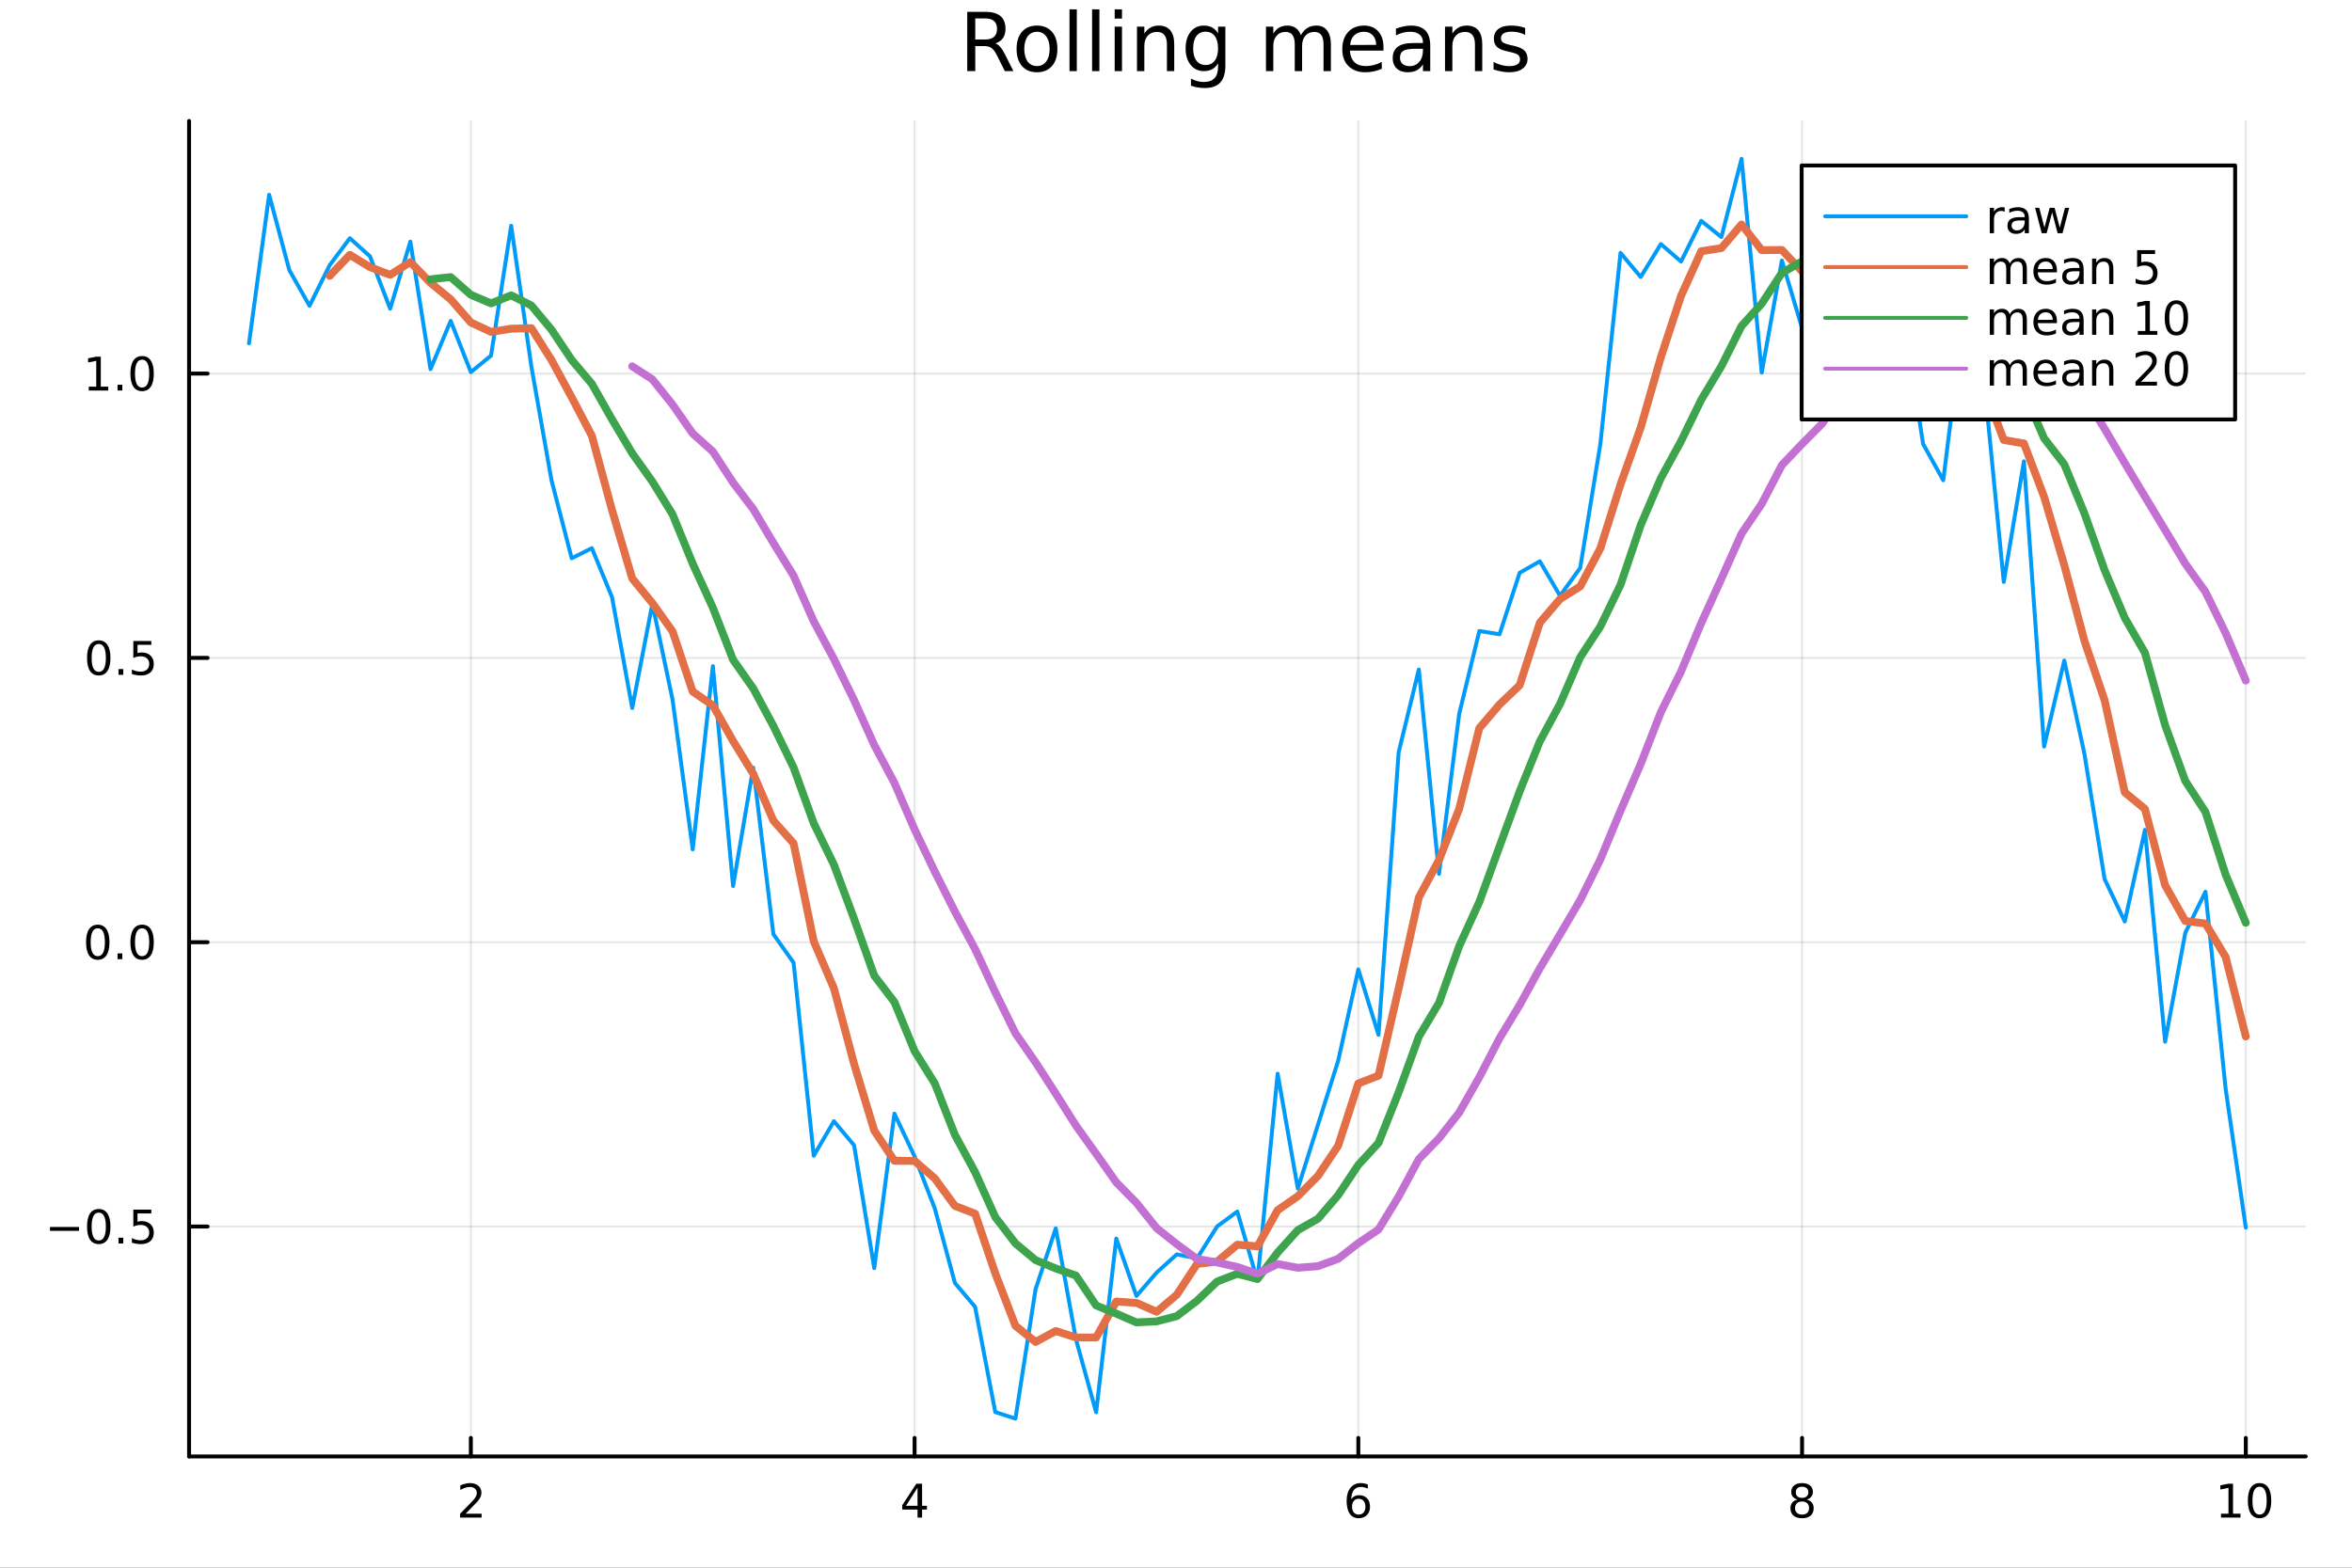 <?xml version="1.0" encoding="utf-8"?>
<svg xmlns="http://www.w3.org/2000/svg" xmlns:xlink="http://www.w3.org/1999/xlink" width="600" height="400" viewBox="0 0 2400 1600">
<rect x="0" y="0" width="2400" height="1600" fill="#333333" stroke="none"/>
<defs>
  <clipPath id="clip440">
    <rect x="0" y="0" width="2400" height="1600"/>
  </clipPath>
</defs>
<path clip-path="url(#clip440)" d="
M0 1600 L2400 1600 L2400 0 L0 0  Z
  " fill="#ffffff" fill-rule="evenodd" fill-opacity="1"/>
<defs>
  <clipPath id="clip441">
    <rect x="480" y="0" width="1681" height="1600"/>
  </clipPath>
</defs>
<path clip-path="url(#clip440)" d="
M192.941 1486.45 L2352.76 1486.45 L2352.76 123.472 L192.941 123.472  Z
  " fill="#ffffff" fill-rule="evenodd" fill-opacity="1"/>
<defs>
  <clipPath id="clip442">
    <rect x="192" y="123" width="2161" height="1364"/>
  </clipPath>
</defs>
<polyline clip-path="url(#clip442)" style="stroke:#000000; stroke-linecap:round; stroke-linejoin:round; stroke-width:2; stroke-opacity:0.1; fill:none" points="
  480.463,1486.45 480.463,123.472 
  "/>
<polyline clip-path="url(#clip442)" style="stroke:#000000; stroke-linecap:round; stroke-linejoin:round; stroke-width:2; stroke-opacity:0.1; fill:none" points="
  933.255,1486.45 933.255,123.472 
  "/>
<polyline clip-path="url(#clip442)" style="stroke:#000000; stroke-linecap:round; stroke-linejoin:round; stroke-width:2; stroke-opacity:0.1; fill:none" points="
  1386.05,1486.45 1386.05,123.472 
  "/>
<polyline clip-path="url(#clip442)" style="stroke:#000000; stroke-linecap:round; stroke-linejoin:round; stroke-width:2; stroke-opacity:0.1; fill:none" points="
  1838.84,1486.45 1838.84,123.472 
  "/>
<polyline clip-path="url(#clip442)" style="stroke:#000000; stroke-linecap:round; stroke-linejoin:round; stroke-width:2; stroke-opacity:0.1; fill:none" points="
  2291.63,1486.45 2291.63,123.472 
  "/>
<polyline clip-path="url(#clip440)" style="stroke:#000000; stroke-linecap:round; stroke-linejoin:round; stroke-width:4; stroke-opacity:1; fill:none" points="
  192.941,1486.45 2352.76,1486.45 
  "/>
<polyline clip-path="url(#clip440)" style="stroke:#000000; stroke-linecap:round; stroke-linejoin:round; stroke-width:4; stroke-opacity:1; fill:none" points="
  480.463,1486.45 480.463,1467.55 
  "/>
<polyline clip-path="url(#clip440)" style="stroke:#000000; stroke-linecap:round; stroke-linejoin:round; stroke-width:4; stroke-opacity:1; fill:none" points="
  933.255,1486.45 933.255,1467.55 
  "/>
<polyline clip-path="url(#clip440)" style="stroke:#000000; stroke-linecap:round; stroke-linejoin:round; stroke-width:4; stroke-opacity:1; fill:none" points="
  1386.05,1486.45 1386.05,1467.55 
  "/>
<polyline clip-path="url(#clip440)" style="stroke:#000000; stroke-linecap:round; stroke-linejoin:round; stroke-width:4; stroke-opacity:1; fill:none" points="
  1838.84,1486.45 1838.84,1467.55 
  "/>
<polyline clip-path="url(#clip440)" style="stroke:#000000; stroke-linecap:round; stroke-linejoin:round; stroke-width:4; stroke-opacity:1; fill:none" points="
  2291.63,1486.45 2291.63,1467.55 
  "/>
<path clip-path="url(#clip440)" d="M475.116 1544.91 L491.435 1544.91 L491.435 1548.85 L469.491 1548.85 L469.491 1544.91 Q472.153 1542.16 476.736 1537.53 Q481.343 1532.88 482.523 1531.53 Q484.769 1529.01 485.648 1527.27 Q486.551 1525.51 486.551 1523.82 Q486.551 1521.07 484.607 1519.33 Q482.685 1517.6 479.584 1517.6 Q477.385 1517.6 474.931 1518.36 Q472.5 1519.13 469.723 1520.68 L469.723 1515.95 Q472.547 1514.82 475 1514.24 Q477.454 1513.66 479.491 1513.66 Q484.861 1513.66 488.056 1516.35 Q491.25 1519.03 491.25 1523.52 Q491.25 1525.65 490.44 1527.57 Q489.653 1529.47 487.547 1532.07 Q486.968 1532.74 483.866 1535.95 Q480.764 1539.15 475.116 1544.91 Z" fill="#000000" fill-rule="evenodd" fill-opacity="1" /><path clip-path="url(#clip440)" d="M936.264 1518.36 L924.458 1536.81 L936.264 1536.81 L936.264 1518.36 M935.037 1514.29 L940.917 1514.29 L940.917 1536.81 L945.847 1536.81 L945.847 1540.7 L940.917 1540.7 L940.917 1548.85 L936.264 1548.85 L936.264 1540.7 L920.662 1540.7 L920.662 1536.19 L935.037 1514.29 Z" fill="#000000" fill-rule="evenodd" fill-opacity="1" /><path clip-path="url(#clip440)" d="M1386.45 1529.7 Q1383.3 1529.7 1381.45 1531.86 Q1379.62 1534.01 1379.62 1537.76 Q1379.62 1541.49 1381.45 1543.66 Q1383.3 1545.82 1386.45 1545.82 Q1389.6 1545.82 1391.43 1543.66 Q1393.28 1541.49 1393.28 1537.76 Q1393.28 1534.01 1391.43 1531.86 Q1389.6 1529.7 1386.45 1529.7 M1395.73 1515.05 L1395.73 1519.31 Q1393.97 1518.48 1392.17 1518.04 Q1390.39 1517.6 1388.63 1517.6 Q1384 1517.6 1381.54 1520.72 Q1379.11 1523.85 1378.77 1530.17 Q1380.13 1528.15 1382.19 1527.09 Q1384.25 1526 1386.73 1526 Q1391.94 1526 1394.95 1529.17 Q1397.98 1532.32 1397.98 1537.76 Q1397.98 1543.08 1394.83 1546.3 Q1391.68 1549.52 1386.45 1549.52 Q1380.46 1549.52 1377.28 1544.94 Q1374.11 1540.33 1374.11 1531.6 Q1374.11 1523.41 1378 1518.55 Q1381.89 1513.66 1388.44 1513.66 Q1390.2 1513.66 1391.98 1514.01 Q1393.79 1514.36 1395.73 1515.05 Z" fill="#000000" fill-rule="evenodd" fill-opacity="1" /><path clip-path="url(#clip440)" d="M1838.84 1532.44 Q1835.5 1532.44 1833.58 1534.22 Q1831.68 1536 1831.68 1539.13 Q1831.68 1542.25 1833.58 1544.03 Q1835.5 1545.82 1838.84 1545.82 Q1842.17 1545.82 1844.09 1544.03 Q1846.01 1542.23 1846.01 1539.13 Q1846.01 1536 1844.09 1534.22 Q1842.19 1532.44 1838.84 1532.44 M1834.16 1530.45 Q1831.15 1529.7 1829.46 1527.64 Q1827.8 1525.58 1827.8 1522.62 Q1827.8 1518.48 1830.74 1516.07 Q1833.7 1513.66 1838.84 1513.66 Q1844 1513.66 1846.94 1516.07 Q1849.88 1518.48 1849.88 1522.62 Q1849.88 1525.58 1848.19 1527.64 Q1846.52 1529.7 1843.54 1530.45 Q1846.92 1531.23 1848.79 1533.52 Q1850.69 1535.82 1850.69 1539.13 Q1850.69 1544.15 1847.61 1546.83 Q1844.56 1549.52 1838.84 1549.52 Q1833.12 1549.52 1830.04 1546.83 Q1826.99 1544.15 1826.99 1539.13 Q1826.99 1535.82 1828.88 1533.52 Q1830.78 1531.23 1834.16 1530.45 M1832.45 1523.06 Q1832.45 1525.75 1834.12 1527.25 Q1835.81 1528.76 1838.84 1528.76 Q1841.85 1528.76 1843.54 1527.25 Q1845.25 1525.75 1845.25 1523.06 Q1845.25 1520.38 1843.54 1518.87 Q1841.85 1517.37 1838.84 1517.37 Q1835.81 1517.37 1834.12 1518.87 Q1832.45 1520.38 1832.45 1523.06 Z" fill="#000000" fill-rule="evenodd" fill-opacity="1" /><path clip-path="url(#clip440)" d="M2266.32 1544.91 L2273.96 1544.91 L2273.96 1518.55 L2265.65 1520.21 L2265.65 1515.95 L2273.91 1514.29 L2278.59 1514.29 L2278.59 1544.91 L2286.22 1544.91 L2286.22 1548.85 L2266.32 1548.85 L2266.32 1544.91 Z" fill="#000000" fill-rule="evenodd" fill-opacity="1" /><path clip-path="url(#clip440)" d="M2305.67 1517.37 Q2302.06 1517.37 2300.23 1520.93 Q2298.42 1524.47 2298.42 1531.6 Q2298.42 1538.71 2300.23 1542.27 Q2302.06 1545.82 2305.67 1545.82 Q2309.3 1545.82 2311.11 1542.27 Q2312.94 1538.71 2312.94 1531.6 Q2312.94 1524.47 2311.11 1520.93 Q2309.3 1517.37 2305.67 1517.37 M2305.67 1513.66 Q2311.48 1513.66 2314.53 1518.27 Q2317.61 1522.85 2317.61 1531.6 Q2317.61 1540.33 2314.53 1544.94 Q2311.48 1549.52 2305.67 1549.52 Q2299.86 1549.52 2296.78 1544.94 Q2293.72 1540.33 2293.72 1531.6 Q2293.72 1522.85 2296.78 1518.27 Q2299.86 1513.66 2305.67 1513.66 Z" fill="#000000" fill-rule="evenodd" fill-opacity="1" /><polyline clip-path="url(#clip442)" style="stroke:#000000; stroke-linecap:round; stroke-linejoin:round; stroke-width:2; stroke-opacity:0.1; fill:none" points="
  192.941,1251.82 2352.76,1251.82 
  "/>
<polyline clip-path="url(#clip442)" style="stroke:#000000; stroke-linecap:round; stroke-linejoin:round; stroke-width:2; stroke-opacity:0.1; fill:none" points="
  192.941,961.642 2352.76,961.642 
  "/>
<polyline clip-path="url(#clip442)" style="stroke:#000000; stroke-linecap:round; stroke-linejoin:round; stroke-width:2; stroke-opacity:0.1; fill:none" points="
  192.941,671.465 2352.76,671.465 
  "/>
<polyline clip-path="url(#clip442)" style="stroke:#000000; stroke-linecap:round; stroke-linejoin:round; stroke-width:2; stroke-opacity:0.1; fill:none" points="
  192.941,381.289 2352.76,381.289 
  "/>
<polyline clip-path="url(#clip440)" style="stroke:#000000; stroke-linecap:round; stroke-linejoin:round; stroke-width:4; stroke-opacity:1; fill:none" points="
  192.941,1486.45 192.941,123.472 
  "/>
<polyline clip-path="url(#clip440)" style="stroke:#000000; stroke-linecap:round; stroke-linejoin:round; stroke-width:4; stroke-opacity:1; fill:none" points="
  192.941,1251.82 211.838,1251.82 
  "/>
<polyline clip-path="url(#clip440)" style="stroke:#000000; stroke-linecap:round; stroke-linejoin:round; stroke-width:4; stroke-opacity:1; fill:none" points="
  192.941,961.642 211.838,961.642 
  "/>
<polyline clip-path="url(#clip440)" style="stroke:#000000; stroke-linecap:round; stroke-linejoin:round; stroke-width:4; stroke-opacity:1; fill:none" points="
  192.941,671.465 211.838,671.465 
  "/>
<polyline clip-path="url(#clip440)" style="stroke:#000000; stroke-linecap:round; stroke-linejoin:round; stroke-width:4; stroke-opacity:1; fill:none" points="
  192.941,381.289 211.838,381.289 
  "/>
<path clip-path="url(#clip440)" d="M50.992 1252.27 L80.668 1252.27 L80.668 1256.21 L50.992 1256.21 L50.992 1252.27 Z" fill="#000000" fill-rule="evenodd" fill-opacity="1" /><path clip-path="url(#clip440)" d="M100.76 1237.62 Q97.149 1237.62 95.321 1241.18 Q93.515 1244.72 93.515 1251.85 Q93.515 1258.96 95.321 1262.52 Q97.149 1266.07 100.76 1266.07 Q104.395 1266.07 106.2 1262.52 Q108.029 1258.96 108.029 1251.85 Q108.029 1244.72 106.2 1241.18 Q104.395 1237.62 100.76 1237.62 M100.76 1233.91 Q106.571 1233.91 109.626 1238.52 Q112.705 1243.1 112.705 1251.85 Q112.705 1260.58 109.626 1265.19 Q106.571 1269.77 100.76 1269.77 Q94.95 1269.77 91.871 1265.19 Q88.816 1260.58 88.816 1251.85 Q88.816 1243.1 91.871 1238.52 Q94.95 1233.91 100.76 1233.91 Z" fill="#000000" fill-rule="evenodd" fill-opacity="1" /><path clip-path="url(#clip440)" d="M120.922 1263.22 L125.807 1263.22 L125.807 1269.1 L120.922 1269.1 L120.922 1263.22 Z" fill="#000000" fill-rule="evenodd" fill-opacity="1" /><path clip-path="url(#clip440)" d="M136.038 1234.54 L154.394 1234.54 L154.394 1238.47 L140.32 1238.47 L140.32 1246.95 Q141.339 1246.6 142.357 1246.44 Q143.376 1246.25 144.394 1246.25 Q150.181 1246.25 153.561 1249.42 Q156.941 1252.59 156.941 1258.01 Q156.941 1263.59 153.468 1266.69 Q149.996 1269.77 143.677 1269.77 Q141.501 1269.77 139.232 1269.4 Q136.987 1269.03 134.58 1268.29 L134.58 1263.59 Q136.663 1264.72 138.885 1265.28 Q141.107 1265.84 143.584 1265.84 Q147.589 1265.84 149.927 1263.73 Q152.265 1261.62 152.265 1258.01 Q152.265 1254.4 149.927 1252.29 Q147.589 1250.19 143.584 1250.19 Q141.709 1250.19 139.834 1250.6 Q137.982 1251.02 136.038 1251.9 L136.038 1234.54 Z" fill="#000000" fill-rule="evenodd" fill-opacity="1" /><path clip-path="url(#clip440)" d="M99.765 947.441 Q96.154 947.441 94.325 951.006 Q92.52 954.547 92.52 961.677 Q92.52 968.783 94.325 972.348 Q96.154 975.89 99.765 975.89 Q103.399 975.89 105.205 972.348 Q107.033 968.783 107.033 961.677 Q107.033 954.547 105.205 951.006 Q103.399 947.441 99.765 947.441 M99.765 943.737 Q105.575 943.737 108.631 948.344 Q111.709 952.927 111.709 961.677 Q111.709 970.404 108.631 975.01 Q105.575 979.593 99.765 979.593 Q93.955 979.593 90.876 975.01 Q87.821 970.404 87.821 961.677 Q87.821 952.927 90.876 948.344 Q93.955 943.737 99.765 943.737 Z" fill="#000000" fill-rule="evenodd" fill-opacity="1" /><path clip-path="url(#clip440)" d="M119.927 973.043 L124.811 973.043 L124.811 978.922 L119.927 978.922 L119.927 973.043 Z" fill="#000000" fill-rule="evenodd" fill-opacity="1" /><path clip-path="url(#clip440)" d="M144.996 947.441 Q141.385 947.441 139.556 951.006 Q137.751 954.547 137.751 961.677 Q137.751 968.783 139.556 972.348 Q141.385 975.89 144.996 975.89 Q148.63 975.89 150.436 972.348 Q152.265 968.783 152.265 961.677 Q152.265 954.547 150.436 951.006 Q148.63 947.441 144.996 947.441 M144.996 943.737 Q150.806 943.737 153.862 948.344 Q156.941 952.927 156.941 961.677 Q156.941 970.404 153.862 975.01 Q150.806 979.593 144.996 979.593 Q139.186 979.593 136.107 975.01 Q133.052 970.404 133.052 961.677 Q133.052 952.927 136.107 948.344 Q139.186 943.737 144.996 943.737 Z" fill="#000000" fill-rule="evenodd" fill-opacity="1" /><path clip-path="url(#clip440)" d="M100.76 657.264 Q97.149 657.264 95.321 660.829 Q93.515 664.37 93.515 671.5 Q93.515 678.607 95.321 682.171 Q97.149 685.713 100.76 685.713 Q104.395 685.713 106.2 682.171 Q108.029 678.607 108.029 671.5 Q108.029 664.37 106.2 660.829 Q104.395 657.264 100.76 657.264 M100.76 653.56 Q106.571 653.56 109.626 658.167 Q112.705 662.75 112.705 671.5 Q112.705 680.227 109.626 684.833 Q106.571 689.417 100.76 689.417 Q94.95 689.417 91.871 684.833 Q88.816 680.227 88.816 671.5 Q88.816 662.75 91.871 658.167 Q94.95 653.56 100.76 653.56 Z" fill="#000000" fill-rule="evenodd" fill-opacity="1" /><path clip-path="url(#clip440)" d="M120.922 682.866 L125.807 682.866 L125.807 688.745 L120.922 688.745 L120.922 682.866 Z" fill="#000000" fill-rule="evenodd" fill-opacity="1" /><path clip-path="url(#clip440)" d="M136.038 654.185 L154.394 654.185 L154.394 658.121 L140.32 658.121 L140.32 666.593 Q141.339 666.245 142.357 666.083 Q143.376 665.898 144.394 665.898 Q150.181 665.898 153.561 669.07 Q156.941 672.241 156.941 677.657 Q156.941 683.236 153.468 686.338 Q149.996 689.417 143.677 689.417 Q141.501 689.417 139.232 689.046 Q136.987 688.676 134.58 687.935 L134.58 683.236 Q136.663 684.37 138.885 684.926 Q141.107 685.481 143.584 685.481 Q147.589 685.481 149.927 683.375 Q152.265 681.269 152.265 677.657 Q152.265 674.046 149.927 671.94 Q147.589 669.833 143.584 669.833 Q141.709 669.833 139.834 670.25 Q137.982 670.667 136.038 671.546 L136.038 654.185 Z" fill="#000000" fill-rule="evenodd" fill-opacity="1" /><path clip-path="url(#clip440)" d="M90.575 394.633 L98.214 394.633 L98.214 368.268 L89.904 369.934 L89.904 365.675 L98.168 364.009 L102.844 364.009 L102.844 394.633 L110.483 394.633 L110.483 398.569 L90.575 398.569 L90.575 394.633 Z" fill="#000000" fill-rule="evenodd" fill-opacity="1" /><path clip-path="url(#clip440)" d="M119.927 392.689 L124.811 392.689 L124.811 398.569 L119.927 398.569 L119.927 392.689 Z" fill="#000000" fill-rule="evenodd" fill-opacity="1" /><path clip-path="url(#clip440)" d="M144.996 367.087 Q141.385 367.087 139.556 370.652 Q137.751 374.194 137.751 381.323 Q137.751 388.43 139.556 391.995 Q141.385 395.536 144.996 395.536 Q148.63 395.536 150.436 391.995 Q152.265 388.43 152.265 381.323 Q152.265 374.194 150.436 370.652 Q148.63 367.087 144.996 367.087 M144.996 363.384 Q150.806 363.384 153.862 367.99 Q156.941 372.573 156.941 381.323 Q156.941 390.05 153.862 394.657 Q150.806 399.24 144.996 399.24 Q139.186 399.24 136.107 394.657 Q133.052 390.05 133.052 381.323 Q133.052 372.573 136.107 367.99 Q139.186 363.384 144.996 363.384 Z" fill="#000000" fill-rule="evenodd" fill-opacity="1" /><path clip-path="url(#clip440)" d="M1015.66 44.22 Q1018.29 45.111 1020.76 48.028 Q1023.27 50.944 1025.78 56.048 L1034.09 72.576 L1025.3 72.576 L1017.56 57.061 Q1014.56 50.985 1011.73 49 Q1008.93 47.015 1004.07 47.015 L995.159 47.015 L995.159 72.576 L986.976 72.576 L986.976 12.096 L1005.45 12.096 Q1015.82 12.096 1020.92 16.43 Q1026.03 20.765 1026.03 29.515 Q1026.03 35.227 1023.35 38.994 Q1020.72 42.761 1015.66 44.22 M995.159 18.82 L995.159 40.29 L1005.45 40.29 Q1011.36 40.29 1014.36 37.576 Q1017.4 34.822 1017.4 29.515 Q1017.4 24.208 1014.36 21.535 Q1011.36 18.82 1005.45 18.82 L995.159 18.82 Z" fill="#000000" fill-rule="evenodd" fill-opacity="1" /><path clip-path="url(#clip440)" d="M1058.15 32.431 Q1052.16 32.431 1048.67 37.131 Q1045.19 41.789 1045.19 49.931 Q1045.19 58.074 1048.63 62.773 Q1052.11 67.431 1058.15 67.431 Q1064.11 67.431 1067.59 62.732 Q1071.07 58.033 1071.07 49.931 Q1071.07 41.87 1067.59 37.171 Q1064.11 32.431 1058.15 32.431 M1058.15 26.112 Q1067.87 26.112 1073.42 32.431 Q1078.97 38.751 1078.97 49.931 Q1078.97 61.071 1073.42 67.431 Q1067.87 73.751 1058.15 73.751 Q1048.39 73.751 1042.84 67.431 Q1037.33 61.071 1037.33 49.931 Q1037.33 38.751 1042.84 32.431 Q1048.39 26.112 1058.15 26.112 Z" fill="#000000" fill-rule="evenodd" fill-opacity="1" /><path clip-path="url(#clip440)" d="M1091.33 9.544 L1098.78 9.544 L1098.78 72.576 L1091.33 72.576 L1091.33 9.544 Z" fill="#000000" fill-rule="evenodd" fill-opacity="1" /><path clip-path="url(#clip440)" d="M1114.38 9.544 L1121.83 9.544 L1121.83 72.576 L1114.38 72.576 L1114.38 9.544 Z" fill="#000000" fill-rule="evenodd" fill-opacity="1" /><path clip-path="url(#clip440)" d="M1137.43 27.206 L1144.88 27.206 L1144.88 72.576 L1137.43 72.576 L1137.43 27.206 M1137.43 9.544 L1144.88 9.544 L1144.88 18.983 L1137.43 18.983 L1137.43 9.544 Z" fill="#000000" fill-rule="evenodd" fill-opacity="1" /><path clip-path="url(#clip440)" d="M1198.19 45.192 L1198.19 72.576 L1190.74 72.576 L1190.74 45.435 Q1190.74 38.994 1188.22 35.794 Q1185.71 32.594 1180.69 32.594 Q1174.65 32.594 1171.17 36.442 Q1167.69 40.29 1167.69 46.934 L1167.69 72.576 L1160.19 72.576 L1160.19 27.206 L1167.69 27.206 L1167.69 34.254 Q1170.36 30.163 1173.97 28.138 Q1177.61 26.112 1182.35 26.112 Q1190.17 26.112 1194.18 30.973 Q1198.19 35.794 1198.19 45.192 Z" fill="#000000" fill-rule="evenodd" fill-opacity="1" /><path clip-path="url(#clip440)" d="M1242.91 49.364 Q1242.91 41.263 1239.55 36.806 Q1236.23 32.35 1230.19 32.35 Q1224.2 32.35 1220.83 36.806 Q1217.51 41.263 1217.51 49.364 Q1217.51 57.426 1220.83 61.882 Q1224.2 66.338 1230.19 66.338 Q1236.23 66.338 1239.55 61.882 Q1242.91 57.426 1242.91 49.364 M1250.37 66.945 Q1250.37 78.531 1245.22 84.162 Q1240.08 89.833 1229.46 89.833 Q1225.53 89.833 1222.05 89.225 Q1218.57 88.658 1215.28 87.443 L1215.28 80.192 Q1218.57 81.974 1221.77 82.825 Q1224.97 83.675 1228.29 83.675 Q1235.62 83.675 1239.27 79.827 Q1242.91 76.019 1242.91 68.282 L1242.91 64.596 Q1240.6 68.606 1237 70.591 Q1233.39 72.576 1228.37 72.576 Q1220.02 72.576 1214.92 66.216 Q1209.82 59.856 1209.82 49.364 Q1209.82 38.832 1214.92 32.472 Q1220.02 26.112 1228.37 26.112 Q1233.39 26.112 1237 28.097 Q1240.6 30.082 1242.91 34.092 L1242.91 27.206 L1250.37 27.206 L1250.37 66.945 Z" fill="#000000" fill-rule="evenodd" fill-opacity="1" /><path clip-path="url(#clip440)" d="M1327.41 35.915 Q1330.21 30.892 1334.1 28.502 Q1337.99 26.112 1343.25 26.112 Q1350.34 26.112 1354.19 31.095 Q1358.04 36.037 1358.04 45.192 L1358.04 72.576 L1350.54 72.576 L1350.54 45.435 Q1350.54 38.913 1348.24 35.753 Q1345.93 32.594 1341.19 32.594 Q1335.39 32.594 1332.03 36.442 Q1328.67 40.29 1328.67 46.934 L1328.67 72.576 L1321.18 72.576 L1321.18 45.435 Q1321.18 38.873 1318.87 35.753 Q1316.56 32.594 1311.74 32.594 Q1306.03 32.594 1302.66 36.482 Q1299.3 40.331 1299.3 46.934 L1299.3 72.576 L1291.81 72.576 L1291.81 27.206 L1299.3 27.206 L1299.3 34.254 Q1301.85 30.082 1305.42 28.097 Q1308.98 26.112 1313.88 26.112 Q1318.83 26.112 1322.27 28.624 Q1325.75 31.135 1327.41 35.915 Z" fill="#000000" fill-rule="evenodd" fill-opacity="1" /><path clip-path="url(#clip440)" d="M1411.71 48.028 L1411.71 51.673 L1377.44 51.673 Q1377.93 59.37 1382.06 63.421 Q1386.23 67.431 1393.65 67.431 Q1397.94 67.431 1401.95 66.378 Q1406 65.325 1409.97 63.218 L1409.97 70.267 Q1405.96 71.968 1401.75 72.86 Q1397.54 73.751 1393.2 73.751 Q1382.34 73.751 1375.98 67.431 Q1369.66 61.112 1369.66 50.337 Q1369.66 39.197 1375.66 32.675 Q1381.7 26.112 1391.9 26.112 Q1401.06 26.112 1406.37 32.026 Q1411.71 37.9 1411.71 48.028 M1404.26 45.84 Q1404.18 39.723 1400.82 36.077 Q1397.49 32.431 1391.99 32.431 Q1385.75 32.431 1381.98 35.956 Q1378.25 39.48 1377.69 45.88 L1404.26 45.84 Z" fill="#000000" fill-rule="evenodd" fill-opacity="1" /><path clip-path="url(#clip440)" d="M1444.57 49.769 Q1435.53 49.769 1432.05 51.835 Q1428.57 53.901 1428.57 58.884 Q1428.57 62.854 1431.16 65.203 Q1433.79 67.512 1438.29 67.512 Q1444.49 67.512 1448.21 63.137 Q1451.98 58.722 1451.98 51.43 L1451.98 49.769 L1444.57 49.769 M1459.43 46.691 L1459.43 72.576 L1451.98 72.576 L1451.98 65.689 Q1449.43 69.821 1445.62 71.806 Q1441.81 73.751 1436.3 73.751 Q1429.33 73.751 1425.2 69.862 Q1421.11 65.933 1421.11 59.37 Q1421.11 51.714 1426.22 47.825 Q1431.36 43.936 1441.53 43.936 L1451.98 43.936 L1451.98 43.207 Q1451.98 38.062 1448.58 35.267 Q1445.21 32.431 1439.1 32.431 Q1435.21 32.431 1431.52 33.363 Q1427.84 34.295 1424.43 36.158 L1424.43 29.272 Q1428.52 27.692 1432.37 26.922 Q1436.22 26.112 1439.87 26.112 Q1449.71 26.112 1454.57 31.216 Q1459.43 36.32 1459.43 46.691 Z" fill="#000000" fill-rule="evenodd" fill-opacity="1" /><path clip-path="url(#clip440)" d="M1512.5 45.192 L1512.5 72.576 L1505.05 72.576 L1505.05 45.435 Q1505.05 38.994 1502.53 35.794 Q1500.02 32.594 1495 32.594 Q1488.96 32.594 1485.48 36.442 Q1482 40.29 1482 46.934 L1482 72.576 L1474.5 72.576 L1474.5 27.206 L1482 27.206 L1482 34.254 Q1484.67 30.163 1488.28 28.138 Q1491.92 26.112 1496.66 26.112 Q1504.48 26.112 1508.49 30.973 Q1512.5 35.794 1512.5 45.192 Z" fill="#000000" fill-rule="evenodd" fill-opacity="1" /><path clip-path="url(#clip440)" d="M1556.29 28.543 L1556.29 35.591 Q1553.13 33.971 1549.73 33.161 Q1546.32 32.35 1542.68 32.35 Q1537.13 32.35 1534.33 34.052 Q1531.58 35.753 1531.58 39.156 Q1531.58 41.749 1533.56 43.248 Q1535.55 44.706 1541.54 46.043 L1544.1 46.61 Q1552.04 48.311 1555.36 51.43 Q1558.72 54.509 1558.72 60.059 Q1558.72 66.378 1553.7 70.064 Q1548.71 73.751 1539.96 73.751 Q1536.32 73.751 1532.35 73.022 Q1528.42 72.333 1524.04 70.915 L1524.04 63.218 Q1528.18 65.365 1532.19 66.459 Q1536.2 67.512 1540.13 67.512 Q1545.39 67.512 1548.23 65.73 Q1551.06 63.907 1551.06 60.626 Q1551.06 57.588 1549 55.967 Q1546.97 54.347 1540.05 52.848 L1537.45 52.24 Q1530.53 50.782 1527.45 47.785 Q1524.37 44.746 1524.37 39.48 Q1524.37 33.08 1528.91 29.596 Q1533.44 26.112 1541.79 26.112 Q1545.92 26.112 1549.57 26.72 Q1553.21 27.327 1556.29 28.543 Z" fill="#000000" fill-rule="evenodd" fill-opacity="1" /><polyline clip-path="url(#clip442)" style="stroke:#009af9; stroke-linecap:round; stroke-linejoin:round; stroke-width:4; stroke-opacity:1; fill:none" points="
  254.067,350.413 274.649,198.796 295.23,275.687 315.812,312.114 336.393,270.711 356.975,243.093 377.556,261.674 398.137,315.055 418.719,246.594 439.3,376.748 
  459.882,327.486 480.463,379.77 501.045,362.954 521.626,230.417 542.208,374.071 562.789,490.357 583.37,569.786 603.952,559.446 624.533,609.57 645.115,722.603 
  665.696,616.201 686.278,714.03 706.859,866.866 727.44,679.838 748.022,904.311 768.603,783.456 789.185,953.478 809.766,982.507 830.348,1179.58 850.929,1144.32 
  871.51,1168.89 892.092,1294.28 912.673,1136.56 933.255,1180.25 953.836,1233.3 974.418,1309.41 994.999,1333.8 1015.58,1441.17 1036.16,1447.87 1056.74,1315.67 
  1077.32,1253.63 1097.91,1366.91 1118.49,1441.39 1139.07,1264.15 1159.65,1322.67 1180.23,1298.82 1200.81,1280.2 1221.39,1284.44 1241.98,1251.68 1262.56,1236.55 
  1283.14,1307.19 1303.72,1095.85 1324.3,1213.05 1344.88,1147.86 1365.46,1082.75 1386.05,989.42 1406.63,1056.17 1427.21,767.752 1447.79,683.319 1468.37,891.87 
  1488.95,728.7 1509.53,644.01 1530.12,647.322 1550.7,584.595 1571.28,572.851 1591.86,608.082 1612.44,579.664 1633.02,453.048 1653.6,258.091 1674.19,282.675 
  1694.77,249.111 1715.35,266.924 1735.93,225.397 1756.51,241.935 1777.09,162.047 1797.67,380.322 1818.26,265.902 1838.84,334.848 1859.42,268.844 1880,285.174 
  1900.58,408.34 1921.16,267.912 1941.74,318.841 1962.33,453.053 1982.91,490.173 2003.49,325.234 2024.07,382.84 2044.65,593.929 2065.23,470.838 2085.81,761.948 
  2106.4,674.161 2126.98,769.439 2147.56,897.253 2168.14,940.49 2188.72,846.966 2209.3,1063.16 2229.88,952.092 2250.47,910.123 2271.05,1111.18 2291.63,1252.95 
  
  "/>
<polyline clip-path="url(#clip442)" style="stroke:#e26f46; stroke-linecap:round; stroke-linejoin:round; stroke-width:8; stroke-opacity:1; fill:none" points="
  336.393,281.544 356.975,260.08 377.556,272.656 398.137,280.529 418.719,267.425 439.3,288.632 459.882,305.511 480.463,329.131 501.045,338.71 521.626,335.475 
  542.208,334.94 562.789,367.514 583.37,405.517 603.952,444.815 624.533,520.646 645.115,590.353 665.696,615.521 686.278,644.37 706.859,705.854 727.44,719.908 
  748.022,756.249 768.603,789.7 789.185,837.59 809.766,860.718 830.348,960.667 850.929,1008.67 871.51,1085.76 892.092,1153.92 912.673,1184.73 933.255,1184.86 
  953.836,1202.66 974.418,1230.76 994.999,1238.66 1015.58,1299.58 1036.16,1353.11 1056.74,1369.58 1077.32,1358.43 1097.91,1365.05 1118.49,1365.09 1139.07,1328.35 
  1159.65,1329.75 1180.23,1338.79 1200.81,1321.45 1221.39,1290.06 1241.98,1287.56 1262.56,1270.34 1283.14,1272.01 1303.72,1235.14 1324.3,1220.86 1344.88,1200.1 
  1365.46,1169.34 1386.05,1105.79 1406.63,1097.85 1427.21,1008.79 1447.79,915.882 1468.37,877.706 1488.95,825.562 1509.53,743.13 1530.12,719.044 1550.7,699.299 
  1571.28,635.496 1591.86,611.372 1612.44,598.503 1633.02,559.648 1653.6,494.347 1674.19,436.312 1694.77,364.518 1715.35,301.97 1735.93,256.439 1756.51,253.208 
  1777.09,229.083 1797.67,255.325 1818.26,255.121 1838.84,277.011 1859.42,282.393 1880,307.018 1900.58,312.622 1921.16,313.024 1941.74,309.822 1962.33,346.664 
  1982.91,387.664 2003.49,371.043 2024.07,394.028 2044.65,449.046 2065.23,452.603 2085.81,506.958 2106.4,576.743 2126.98,654.063 2147.56,714.728 2168.14,808.658 
  2188.72,825.662 2209.3,903.461 2229.88,939.992 2250.47,942.566 2271.05,976.703 2291.63,1057.9 
  "/>
<polyline clip-path="url(#clip442)" style="stroke:#3da44d; stroke-linecap:round; stroke-linejoin:round; stroke-width:8; stroke-opacity:1; fill:none" points="
  439.3,285.088 459.882,282.796 480.463,300.893 501.045,309.62 521.626,301.45 542.208,311.786 562.789,336.513 583.37,367.324 603.952,391.763 624.533,428.061 
  645.115,462.646 665.696,491.518 686.278,524.944 706.859,575.335 727.44,620.277 748.022,673.301 768.603,702.611 789.185,740.98 809.766,783.286 830.348,840.287 
  850.929,882.459 871.51,937.728 892.092,995.753 912.673,1022.72 933.255,1072.76 953.836,1105.66 974.418,1158.26 994.999,1196.29 1015.58,1242.16 1036.16,1268.98 
  1056.74,1286.12 1077.32,1294.59 1097.91,1301.86 1118.49,1332.34 1139.07,1340.73 1159.65,1349.67 1180.23,1348.61 1200.81,1343.25 1221.39,1327.58 1241.98,1307.96 
  1262.56,1300.04 1283.14,1305.4 1303.72,1278.29 1324.3,1255.46 1344.88,1243.83 1365.46,1219.84 1386.05,1188.9 1406.63,1166.49 1427.21,1114.83 1447.79,1057.99 
  1468.37,1023.52 1488.95,965.673 1509.53,920.489 1530.12,863.917 1550.7,807.591 1571.28,756.601 1591.86,718.467 1612.44,670.817 1633.02,639.346 1653.6,596.823 
  1674.19,535.904 1694.77,487.945 1715.35,450.236 1735.93,408.044 1756.51,373.778 1777.09,332.697 1797.67,309.921 1818.26,278.545 1838.84,266.725 1859.42,267.8 
  1880,268.05 1900.58,283.973 1921.16,284.072 1941.74,293.417 1962.33,314.528 1982.91,347.341 2003.49,341.832 2024.07,353.526 2044.65,379.434 2065.23,399.634 
  2085.81,447.311 2106.4,473.893 2126.98,524.046 2147.56,581.887 2168.14,630.63 2188.72,666.31 2209.3,740.102 2229.88,797.027 2250.47,828.647 2271.05,892.681 
  2291.63,941.781 
  "/>
<polyline clip-path="url(#clip442)" style="stroke:#c271d2; stroke-linecap:round; stroke-linejoin:round; stroke-width:8; stroke-opacity:1; fill:none" points="
  645.115,373.867 665.696,387.157 686.278,412.918 706.859,442.477 727.44,460.863 748.022,492.543 768.603,519.562 789.185,554.152 809.766,587.524 830.348,634.174 
  850.929,672.553 871.51,714.623 892.092,760.348 912.673,799.029 933.255,846.52 953.836,889.481 974.418,930.434 994.999,968.635 1015.58,1012.72 1036.16,1054.64 
  1056.74,1084.29 1077.32,1116.16 1097.91,1148.8 1118.49,1177.53 1139.07,1206.75 1159.65,1227.66 1180.23,1253.43 1200.81,1269.77 1221.39,1284.87 1241.98,1288.47 
  1262.56,1293.08 1283.14,1300 1303.72,1290.08 1324.3,1293.9 1344.88,1292.28 1365.46,1284.75 1386.05,1268.75 1406.63,1254.87 1427.21,1221.2 1447.79,1182.97 
  1468.37,1161.78 1488.95,1135.54 1509.53,1099.39 1530.12,1059.69 1550.7,1025.71 1571.28,988.22 1591.86,953.683 1612.44,918.656 1633.02,877.086 1653.6,827.407 
  1674.19,779.713 1694.77,726.809 1715.35,685.363 1735.93,635.98 1756.51,590.684 1777.09,544.649 1797.67,514.194 1818.26,474.681 1838.84,453.036 1859.42,432.312 
  1880,401.977 1900.58,385.959 1921.16,367.154 1941.74,350.73 1962.33,344.153 1982.91,340.019 2003.49,325.877 2024.07,316.036 2044.65,323.08 2065.23,333.717 
  2085.81,357.681 2106.4,378.933 2126.98,404.059 2147.56,437.652 2168.14,472.579 2188.72,506.825 2209.3,540.967 2229.88,575.277 2250.47,604.04 2271.05,646.157 
  2291.63,694.546 
  "/>
<path clip-path="url(#clip440)" d="
M1838.4 428.105 L2280.76 428.105 L2280.76 168.905 L1838.4 168.905  Z
  " fill="#ffffff" fill-rule="evenodd" fill-opacity="1"/>
<polyline clip-path="url(#clip440)" style="stroke:#000000; stroke-linecap:round; stroke-linejoin:round; stroke-width:4; stroke-opacity:1; fill:none" points="
  1838.4,428.105 2280.76,428.105 2280.76,168.905 1838.4,168.905 1838.4,428.105 
  "/>
<polyline clip-path="url(#clip440)" style="stroke:#009af9; stroke-linecap:round; stroke-linejoin:round; stroke-width:4; stroke-opacity:1; fill:none" points="
  1862.4,220.745 2006.39,220.745 
  "/>
<path clip-path="url(#clip440)" d="M2045.57 216.08 Q2044.85 215.664 2043.99 215.478 Q2043.16 215.27 2042.14 215.27 Q2038.53 215.27 2036.59 217.631 Q2034.67 219.969 2034.67 224.367 L2034.67 238.025 L2030.38 238.025 L2030.38 212.099 L2034.67 212.099 L2034.67 216.127 Q2036.01 213.766 2038.16 212.631 Q2040.31 211.474 2043.39 211.474 Q2043.83 211.474 2044.36 211.543 Q2044.9 211.59 2045.54 211.705 L2045.57 216.08 Z" fill="#000000" fill-rule="evenodd" fill-opacity="1" /><path clip-path="url(#clip440)" d="M2061.82 224.992 Q2056.66 224.992 2054.67 226.173 Q2052.67 227.353 2052.67 230.201 Q2052.67 232.469 2054.16 233.812 Q2055.66 235.131 2058.23 235.131 Q2061.77 235.131 2063.9 232.631 Q2066.05 230.108 2066.05 225.941 L2066.05 224.992 L2061.82 224.992 M2070.31 223.233 L2070.31 238.025 L2066.05 238.025 L2066.05 234.089 Q2064.6 236.451 2062.42 237.585 Q2060.24 238.696 2057.1 238.696 Q2053.11 238.696 2050.75 236.474 Q2048.42 234.228 2048.42 230.478 Q2048.42 226.103 2051.33 223.881 Q2054.27 221.659 2060.08 221.659 L2066.05 221.659 L2066.05 221.242 Q2066.05 218.303 2064.11 216.705 Q2062.19 215.085 2058.69 215.085 Q2056.47 215.085 2054.36 215.617 Q2052.26 216.15 2050.31 217.215 L2050.31 213.279 Q2052.65 212.377 2054.85 211.937 Q2057.05 211.474 2059.13 211.474 Q2064.76 211.474 2067.54 214.391 Q2070.31 217.307 2070.31 223.233 Z" fill="#000000" fill-rule="evenodd" fill-opacity="1" /><path clip-path="url(#clip440)" d="M2076.61 212.099 L2080.87 212.099 L2086.19 232.33 L2091.49 212.099 L2096.52 212.099 L2101.84 232.33 L2107.14 212.099 L2111.4 212.099 L2104.62 238.025 L2099.6 238.025 L2094.02 216.775 L2088.42 238.025 L2083.39 238.025 L2076.61 212.099 Z" fill="#000000" fill-rule="evenodd" fill-opacity="1" /><polyline clip-path="url(#clip440)" style="stroke:#e26f46; stroke-linecap:round; stroke-linejoin:round; stroke-width:4; stroke-opacity:1; fill:none" points="
  1862.4,272.585 2006.39,272.585 
  "/>
<path clip-path="url(#clip440)" d="M2050.73 268.916 Q2052.33 266.045 2054.55 264.68 Q2056.77 263.314 2059.78 263.314 Q2063.83 263.314 2066.03 266.161 Q2068.23 268.985 2068.23 274.217 L2068.23 289.865 L2063.95 289.865 L2063.95 274.355 Q2063.95 270.629 2062.63 268.823 Q2061.31 267.018 2058.6 267.018 Q2055.29 267.018 2053.37 269.217 Q2051.45 271.416 2051.45 275.212 L2051.45 289.865 L2047.17 289.865 L2047.17 274.355 Q2047.17 270.605 2045.85 268.823 Q2044.53 267.018 2041.77 267.018 Q2038.51 267.018 2036.59 269.24 Q2034.67 271.439 2034.67 275.212 L2034.67 289.865 L2030.38 289.865 L2030.38 263.939 L2034.67 263.939 L2034.67 267.967 Q2036.12 265.582 2038.16 264.448 Q2040.2 263.314 2043 263.314 Q2045.82 263.314 2047.79 264.749 Q2049.78 266.184 2050.73 268.916 Z" fill="#000000" fill-rule="evenodd" fill-opacity="1" /><path clip-path="url(#clip440)" d="M2098.9 275.837 L2098.9 277.92 L2079.32 277.92 Q2079.6 282.318 2081.96 284.633 Q2084.34 286.925 2088.58 286.925 Q2091.03 286.925 2093.32 286.323 Q2095.64 285.721 2097.91 284.517 L2097.91 288.545 Q2095.61 289.517 2093.21 290.027 Q2090.8 290.536 2088.32 290.536 Q2082.12 290.536 2078.48 286.925 Q2074.87 283.314 2074.87 277.156 Q2074.87 270.791 2078.3 267.064 Q2081.75 263.314 2087.58 263.314 Q2092.81 263.314 2095.85 266.693 Q2098.9 270.05 2098.9 275.837 M2094.64 274.587 Q2094.6 271.092 2092.67 269.008 Q2090.78 266.925 2087.63 266.925 Q2084.06 266.925 2081.91 268.939 Q2079.78 270.953 2079.46 274.61 L2094.64 274.587 Z" fill="#000000" fill-rule="evenodd" fill-opacity="1" /><path clip-path="url(#clip440)" d="M2117.67 276.832 Q2112.51 276.832 2110.52 278.013 Q2108.53 279.193 2108.53 282.041 Q2108.53 284.309 2110.01 285.652 Q2111.52 286.971 2114.09 286.971 Q2117.63 286.971 2119.76 284.471 Q2121.91 281.948 2121.91 277.781 L2121.91 276.832 L2117.67 276.832 M2126.17 275.073 L2126.17 289.865 L2121.91 289.865 L2121.91 285.929 Q2120.45 288.291 2118.28 289.425 Q2116.1 290.536 2112.95 290.536 Q2108.97 290.536 2106.61 288.314 Q2104.27 286.068 2104.27 282.318 Q2104.27 277.943 2107.19 275.721 Q2110.13 273.499 2115.94 273.499 L2121.91 273.499 L2121.91 273.082 Q2121.91 270.143 2119.97 268.545 Q2118.04 266.925 2114.55 266.925 Q2112.33 266.925 2110.22 267.457 Q2108.11 267.99 2106.17 269.055 L2106.17 265.119 Q2108.51 264.217 2110.71 263.777 Q2112.91 263.314 2114.99 263.314 Q2120.61 263.314 2123.39 266.231 Q2126.17 269.147 2126.17 275.073 Z" fill="#000000" fill-rule="evenodd" fill-opacity="1" /><path clip-path="url(#clip440)" d="M2156.49 274.217 L2156.49 289.865 L2152.23 289.865 L2152.23 274.355 Q2152.23 270.675 2150.8 268.846 Q2149.36 267.018 2146.49 267.018 Q2143.04 267.018 2141.05 269.217 Q2139.06 271.416 2139.06 275.212 L2139.06 289.865 L2134.78 289.865 L2134.78 263.939 L2139.06 263.939 L2139.06 267.967 Q2140.59 265.629 2142.65 264.471 Q2144.73 263.314 2147.44 263.314 Q2151.91 263.314 2154.2 266.092 Q2156.49 268.846 2156.49 274.217 Z" fill="#000000" fill-rule="evenodd" fill-opacity="1" /><path clip-path="url(#clip440)" d="M2180.71 255.305 L2199.06 255.305 L2199.06 259.24 L2184.99 259.24 L2184.99 267.712 Q2186.01 267.365 2187.03 267.203 Q2188.04 267.018 2189.06 267.018 Q2194.85 267.018 2198.23 270.189 Q2201.61 273.36 2201.61 278.777 Q2201.61 284.355 2198.14 287.457 Q2194.66 290.536 2188.35 290.536 Q2186.17 290.536 2183.9 290.166 Q2181.66 289.795 2179.25 289.054 L2179.25 284.355 Q2181.33 285.49 2183.55 286.045 Q2185.78 286.601 2188.25 286.601 Q2192.26 286.601 2194.6 284.494 Q2196.93 282.388 2196.93 278.777 Q2196.93 275.166 2194.6 273.059 Q2192.26 270.953 2188.25 270.953 Q2186.38 270.953 2184.5 271.369 Q2182.65 271.786 2180.71 272.666 L2180.71 255.305 Z" fill="#000000" fill-rule="evenodd" fill-opacity="1" /><polyline clip-path="url(#clip440)" style="stroke:#3da44d; stroke-linecap:round; stroke-linejoin:round; stroke-width:4; stroke-opacity:1; fill:none" points="
  1862.4,324.425 2006.39,324.425 
  "/>
<path clip-path="url(#clip440)" d="M2050.73 320.756 Q2052.33 317.885 2054.55 316.52 Q2056.77 315.154 2059.78 315.154 Q2063.83 315.154 2066.03 318.001 Q2068.23 320.825 2068.23 326.057 L2068.23 341.705 L2063.95 341.705 L2063.95 326.195 Q2063.95 322.469 2062.63 320.663 Q2061.31 318.858 2058.6 318.858 Q2055.29 318.858 2053.37 321.057 Q2051.45 323.256 2051.45 327.052 L2051.45 341.705 L2047.17 341.705 L2047.17 326.195 Q2047.17 322.445 2045.85 320.663 Q2044.53 318.858 2041.77 318.858 Q2038.51 318.858 2036.59 321.08 Q2034.67 323.279 2034.67 327.052 L2034.67 341.705 L2030.38 341.705 L2030.38 315.779 L2034.67 315.779 L2034.67 319.807 Q2036.12 317.422 2038.16 316.288 Q2040.2 315.154 2043 315.154 Q2045.82 315.154 2047.79 316.589 Q2049.78 318.024 2050.73 320.756 Z" fill="#000000" fill-rule="evenodd" fill-opacity="1" /><path clip-path="url(#clip440)" d="M2098.9 327.677 L2098.9 329.76 L2079.32 329.76 Q2079.6 334.158 2081.96 336.473 Q2084.34 338.765 2088.58 338.765 Q2091.03 338.765 2093.32 338.163 Q2095.64 337.561 2097.91 336.357 L2097.91 340.385 Q2095.61 341.357 2093.21 341.867 Q2090.8 342.376 2088.32 342.376 Q2082.12 342.376 2078.48 338.765 Q2074.87 335.154 2074.87 328.996 Q2074.87 322.631 2078.3 318.904 Q2081.75 315.154 2087.58 315.154 Q2092.81 315.154 2095.85 318.533 Q2098.9 321.89 2098.9 327.677 M2094.64 326.427 Q2094.6 322.932 2092.67 320.848 Q2090.78 318.765 2087.63 318.765 Q2084.06 318.765 2081.91 320.779 Q2079.78 322.793 2079.46 326.45 L2094.64 326.427 Z" fill="#000000" fill-rule="evenodd" fill-opacity="1" /><path clip-path="url(#clip440)" d="M2117.67 328.672 Q2112.51 328.672 2110.52 329.853 Q2108.53 331.033 2108.53 333.881 Q2108.53 336.149 2110.01 337.492 Q2111.52 338.811 2114.09 338.811 Q2117.63 338.811 2119.76 336.311 Q2121.91 333.788 2121.91 329.621 L2121.91 328.672 L2117.67 328.672 M2126.17 326.913 L2126.17 341.705 L2121.91 341.705 L2121.91 337.769 Q2120.45 340.131 2118.28 341.265 Q2116.1 342.376 2112.95 342.376 Q2108.97 342.376 2106.61 340.154 Q2104.27 337.908 2104.27 334.158 Q2104.27 329.783 2107.19 327.561 Q2110.13 325.339 2115.94 325.339 L2121.91 325.339 L2121.91 324.922 Q2121.91 321.983 2119.97 320.385 Q2118.04 318.765 2114.55 318.765 Q2112.33 318.765 2110.22 319.297 Q2108.11 319.83 2106.17 320.895 L2106.17 316.959 Q2108.51 316.057 2110.71 315.617 Q2112.91 315.154 2114.99 315.154 Q2120.61 315.154 2123.39 318.071 Q2126.17 320.987 2126.17 326.913 Z" fill="#000000" fill-rule="evenodd" fill-opacity="1" /><path clip-path="url(#clip440)" d="M2156.49 326.057 L2156.49 341.705 L2152.23 341.705 L2152.23 326.195 Q2152.23 322.515 2150.8 320.686 Q2149.36 318.858 2146.49 318.858 Q2143.04 318.858 2141.05 321.057 Q2139.06 323.256 2139.06 327.052 L2139.06 341.705 L2134.78 341.705 L2134.78 315.779 L2139.06 315.779 L2139.06 319.807 Q2140.59 317.469 2142.65 316.311 Q2144.73 315.154 2147.44 315.154 Q2151.91 315.154 2154.2 317.932 Q2156.49 320.686 2156.49 326.057 Z" fill="#000000" fill-rule="evenodd" fill-opacity="1" /><path clip-path="url(#clip440)" d="M2181.47 337.769 L2189.11 337.769 L2189.11 311.404 L2180.8 313.071 L2180.8 308.811 L2189.06 307.145 L2193.74 307.145 L2193.74 337.769 L2201.38 337.769 L2201.38 341.705 L2181.47 341.705 L2181.47 337.769 Z" fill="#000000" fill-rule="evenodd" fill-opacity="1" /><path clip-path="url(#clip440)" d="M2220.82 310.223 Q2217.21 310.223 2215.38 313.788 Q2213.58 317.33 2213.58 324.459 Q2213.58 331.566 2215.38 335.131 Q2217.21 338.672 2220.82 338.672 Q2224.46 338.672 2226.26 335.131 Q2228.09 331.566 2228.09 324.459 Q2228.09 317.33 2226.26 313.788 Q2224.46 310.223 2220.82 310.223 M2220.82 306.52 Q2226.63 306.52 2229.69 311.126 Q2232.77 315.709 2232.77 324.459 Q2232.77 333.186 2229.69 337.793 Q2226.63 342.376 2220.82 342.376 Q2215.01 342.376 2211.93 337.793 Q2208.88 333.186 2208.88 324.459 Q2208.88 315.709 2211.93 311.126 Q2215.01 306.52 2220.82 306.52 Z" fill="#000000" fill-rule="evenodd" fill-opacity="1" /><polyline clip-path="url(#clip440)" style="stroke:#c271d2; stroke-linecap:round; stroke-linejoin:round; stroke-width:4; stroke-opacity:1; fill:none" points="
  1862.4,376.265 2006.39,376.265 
  "/>
<path clip-path="url(#clip440)" d="M2050.73 372.596 Q2052.33 369.725 2054.55 368.36 Q2056.77 366.994 2059.78 366.994 Q2063.83 366.994 2066.03 369.841 Q2068.23 372.665 2068.23 377.897 L2068.23 393.545 L2063.95 393.545 L2063.95 378.035 Q2063.95 374.309 2062.63 372.503 Q2061.31 370.698 2058.6 370.698 Q2055.29 370.698 2053.37 372.897 Q2051.45 375.096 2051.45 378.892 L2051.45 393.545 L2047.17 393.545 L2047.17 378.035 Q2047.17 374.285 2045.85 372.503 Q2044.53 370.698 2041.77 370.698 Q2038.51 370.698 2036.59 372.92 Q2034.67 375.119 2034.67 378.892 L2034.67 393.545 L2030.38 393.545 L2030.38 367.619 L2034.67 367.619 L2034.67 371.647 Q2036.12 369.262 2038.16 368.128 Q2040.2 366.994 2043 366.994 Q2045.82 366.994 2047.79 368.429 Q2049.78 369.864 2050.73 372.596 Z" fill="#000000" fill-rule="evenodd" fill-opacity="1" /><path clip-path="url(#clip440)" d="M2098.9 379.517 L2098.9 381.6 L2079.32 381.6 Q2079.6 385.998 2081.96 388.313 Q2084.34 390.605 2088.58 390.605 Q2091.03 390.605 2093.32 390.003 Q2095.64 389.401 2097.91 388.197 L2097.91 392.225 Q2095.61 393.197 2093.21 393.707 Q2090.8 394.216 2088.32 394.216 Q2082.12 394.216 2078.48 390.605 Q2074.87 386.994 2074.87 380.836 Q2074.87 374.471 2078.3 370.744 Q2081.75 366.994 2087.58 366.994 Q2092.81 366.994 2095.85 370.373 Q2098.9 373.73 2098.9 379.517 M2094.64 378.267 Q2094.6 374.772 2092.67 372.688 Q2090.78 370.605 2087.63 370.605 Q2084.06 370.605 2081.91 372.619 Q2079.78 374.633 2079.46 378.29 L2094.64 378.267 Z" fill="#000000" fill-rule="evenodd" fill-opacity="1" /><path clip-path="url(#clip440)" d="M2117.67 380.512 Q2112.51 380.512 2110.52 381.693 Q2108.53 382.873 2108.53 385.721 Q2108.53 387.989 2110.01 389.332 Q2111.52 390.651 2114.09 390.651 Q2117.63 390.651 2119.76 388.151 Q2121.91 385.628 2121.91 381.461 L2121.91 380.512 L2117.67 380.512 M2126.17 378.753 L2126.17 393.545 L2121.91 393.545 L2121.91 389.609 Q2120.45 391.971 2118.28 393.105 Q2116.1 394.216 2112.95 394.216 Q2108.97 394.216 2106.61 391.994 Q2104.27 389.748 2104.27 385.998 Q2104.27 381.623 2107.19 379.401 Q2110.13 377.179 2115.94 377.179 L2121.91 377.179 L2121.91 376.762 Q2121.91 373.823 2119.97 372.225 Q2118.04 370.605 2114.55 370.605 Q2112.33 370.605 2110.22 371.137 Q2108.11 371.67 2106.17 372.735 L2106.17 368.799 Q2108.51 367.897 2110.71 367.457 Q2112.91 366.994 2114.99 366.994 Q2120.61 366.994 2123.39 369.911 Q2126.17 372.827 2126.17 378.753 Z" fill="#000000" fill-rule="evenodd" fill-opacity="1" /><path clip-path="url(#clip440)" d="M2156.49 377.897 L2156.49 393.545 L2152.23 393.545 L2152.23 378.035 Q2152.23 374.355 2150.8 372.526 Q2149.36 370.698 2146.49 370.698 Q2143.04 370.698 2141.05 372.897 Q2139.06 375.096 2139.06 378.892 L2139.06 393.545 L2134.78 393.545 L2134.78 367.619 L2139.06 367.619 L2139.06 371.647 Q2140.59 369.309 2142.65 368.151 Q2144.73 366.994 2147.44 366.994 Q2151.91 366.994 2154.2 369.772 Q2156.49 372.526 2156.49 377.897 Z" fill="#000000" fill-rule="evenodd" fill-opacity="1" /><path clip-path="url(#clip440)" d="M2184.69 389.609 L2201.01 389.609 L2201.01 393.545 L2179.06 393.545 L2179.06 389.609 Q2181.72 386.855 2186.31 382.225 Q2190.91 377.573 2192.1 376.23 Q2194.34 373.707 2195.22 371.971 Q2196.12 370.211 2196.12 368.522 Q2196.12 365.767 2194.18 364.031 Q2192.26 362.295 2189.16 362.295 Q2186.96 362.295 2184.5 363.059 Q2182.07 363.823 2179.29 365.374 L2179.29 360.651 Q2182.12 359.517 2184.57 358.938 Q2187.03 358.36 2189.06 358.36 Q2194.43 358.36 2197.63 361.045 Q2200.82 363.73 2200.82 368.221 Q2200.82 370.35 2200.01 372.272 Q2199.22 374.17 2197.12 376.762 Q2196.54 377.434 2193.44 380.651 Q2190.34 383.846 2184.69 389.609 Z" fill="#000000" fill-rule="evenodd" fill-opacity="1" /><path clip-path="url(#clip440)" d="M2220.82 362.063 Q2217.21 362.063 2215.38 365.628 Q2213.58 369.17 2213.58 376.299 Q2213.58 383.406 2215.38 386.971 Q2217.21 390.512 2220.82 390.512 Q2224.46 390.512 2226.26 386.971 Q2228.09 383.406 2228.09 376.299 Q2228.09 369.17 2226.26 365.628 Q2224.46 362.063 2220.82 362.063 M2220.82 358.36 Q2226.63 358.36 2229.69 362.966 Q2232.77 367.549 2232.77 376.299 Q2232.77 385.026 2229.69 389.633 Q2226.63 394.216 2220.82 394.216 Q2215.01 394.216 2211.93 389.633 Q2208.88 385.026 2208.88 376.299 Q2208.88 367.549 2211.93 362.966 Q2215.01 358.36 2220.82 358.36 Z" fill="#000000" fill-rule="evenodd" fill-opacity="1" /></svg>
